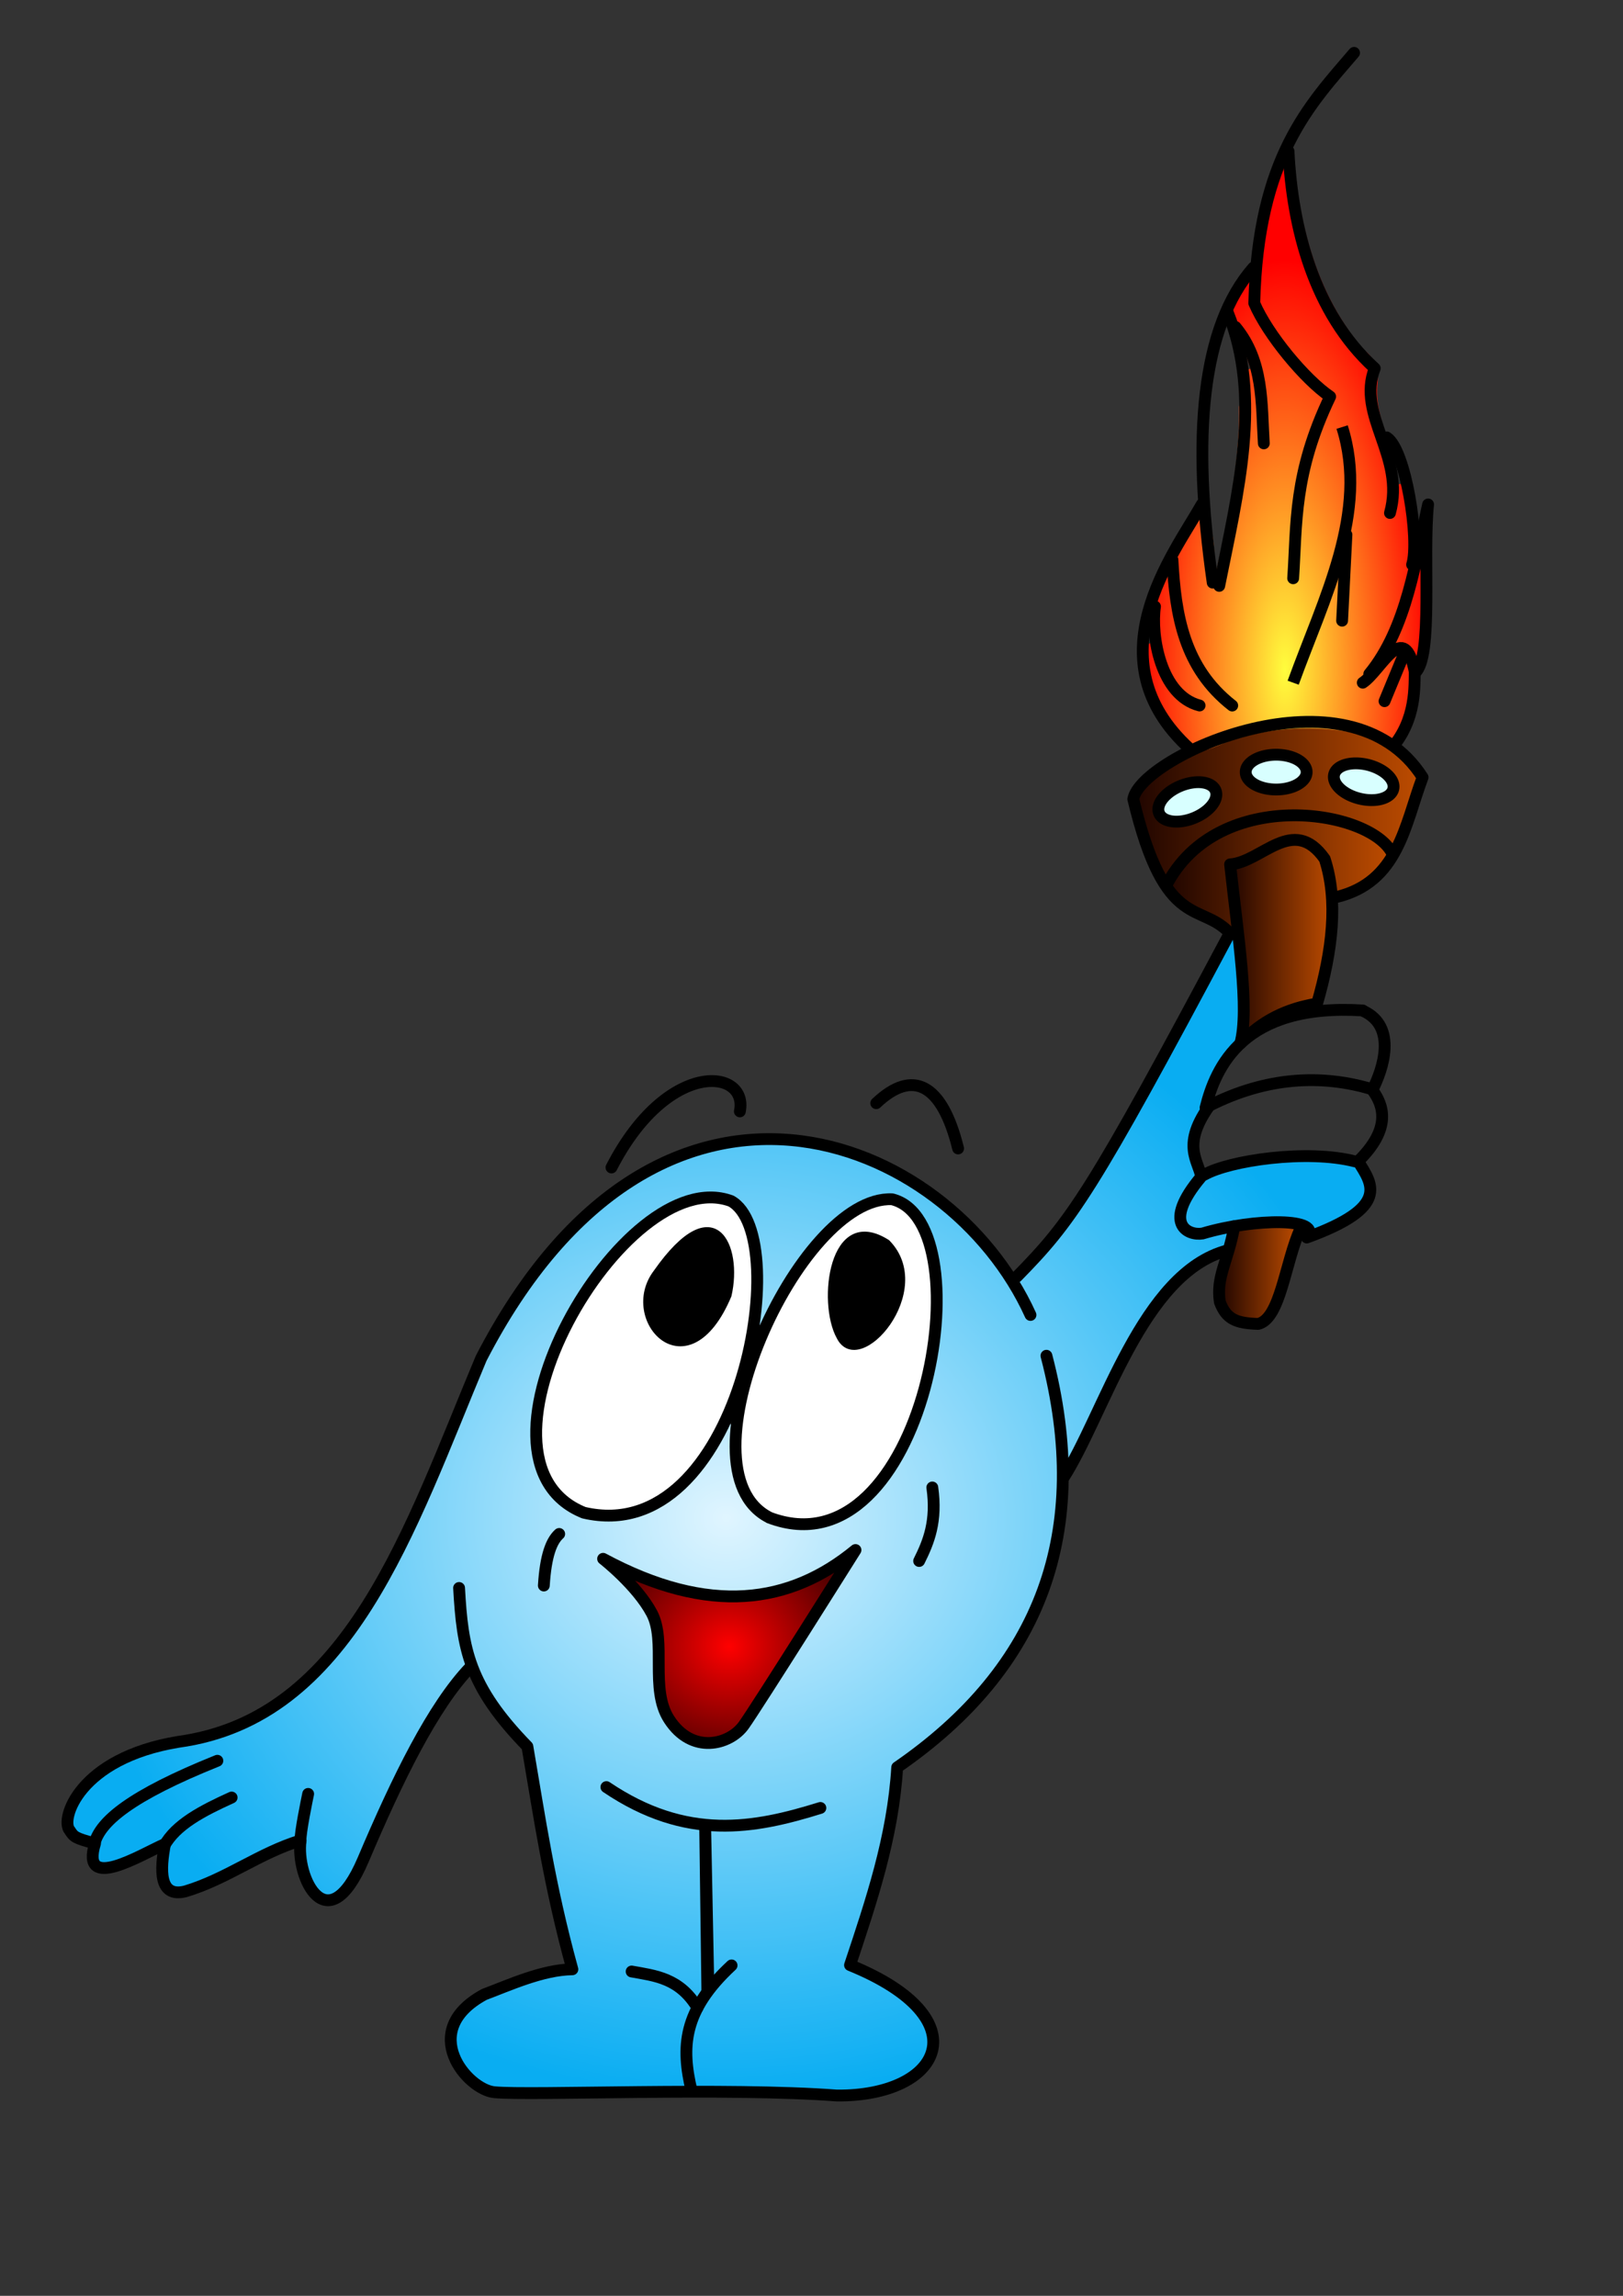 <?xml version="1.0" encoding="UTF-8" standalone="no"?>
<!-- Created with Inkscape (http://www.inkscape.org/) -->

<svg
   xmlns:dc="http://purl.org/dc/elements/1.1/"
   xmlns:cc="http://creativecommons.org/ns#"
   xmlns:rdf="http://www.w3.org/1999/02/22-rdf-syntax-ns#"
   xmlns:svg="http://www.w3.org/2000/svg"
   xmlns="http://www.w3.org/2000/svg"
   xmlns:xlink="http://www.w3.org/1999/xlink"
   xmlns:sodipodi="http://sodipodi.sourceforge.net/DTD/sodipodi-0.dtd"
   xmlns:inkscape="http://www.inkscape.org/namespaces/inkscape"
   width="210mm"
   height="297mm"
   id="svg3960"
   version="1.1"
   inkscape:version="0.47 r22583"
   sodipodi:docname="freiheitsbit.svg"
   style="display:inline">
  <rect width="100%" height="100%" fill="#333333" stroke="none"/>
  <defs
     id="defs3">
    <linearGradient
       id="linearGradient5295">
      <stop
         style="stop-color:#fffd3d;stop-opacity:1;"
         offset="0"
         id="stop5297" />
      <stop
         style="stop-color:#ff0000;stop-opacity:1;"
         offset="1"
         id="stop5299" />
    </linearGradient>
    <linearGradient
       id="linearGradient5245">
      <stop
         style="stop-color:#1f0500;stop-opacity:1;"
         offset="0"
         id="stop5247" />
      <stop
         style="stop-color:#be4c00;stop-opacity:1;"
         offset="1"
         id="stop5249" />
    </linearGradient>
    <linearGradient
       id="linearGradient5214">
      <stop
         style="stop-color:#e0f5ff;stop-opacity:1;"
         offset="0"
         id="stop5216" />
      <stop
         style="stop-color:#09adf2;stop-opacity:1;"
         offset="1"
         id="stop5218" />
    </linearGradient>
    <linearGradient
       id="linearGradient3712">
      <stop
         style="stop-color:#ff0000;stop-opacity:1;"
         offset="0"
         id="stop3714" />
      <stop
         style="stop-color:#490000;stop-opacity:1;"
         offset="1"
         id="stop3716" />
    </linearGradient>
    <inkscape:perspective
       sodipodi:type="inkscape:persp3d"
       inkscape:vp_x="0 : 526.18109 : 1"
       inkscape:vp_y="0 : 1000 : 0"
       inkscape:vp_z="744.09448 : 526.18109 : 1"
       inkscape:persp3d-origin="372.04724 : 350.78739 : 1"
       id="perspective3966" />
    <inkscape:perspective
       id="perspective3902"
       inkscape:persp3d-origin="0.5 : 0.33333333 : 1"
       inkscape:vp_z="1 : 0.5 : 1"
       inkscape:vp_y="0 : 1000 : 0"
       inkscape:vp_x="0 : 0.5 : 1"
       sodipodi:type="inkscape:persp3d" />
    <inkscape:perspective
       id="perspective3687"
       inkscape:persp3d-origin="0.5 : 0.33333333 : 1"
       inkscape:vp_z="1 : 0.5 : 1"
       inkscape:vp_y="0 : 1000 : 0"
       inkscape:vp_x="0 : 0.5 : 1"
       sodipodi:type="inkscape:persp3d" />
    <radialGradient
       inkscape:collect="always"
       xlink:href="#linearGradient3712"
       id="radialGradient3720"
       cx="356.65"
       cy="805.051"
       fx="356.65"
       fy="805.051"
       r="64.604"
       gradientTransform="matrix(1.7588923e-7,0.913,-1,1.8486749e-7,1161.701,479.456)"
       gradientUnits="userSpaceOnUse" />
    <radialGradient
       inkscape:collect="always"
       xlink:href="#linearGradient5214"
       id="radialGradient5220"
       cx="355.223"
       cy="741.791"
       fx="355.223"
       fy="741.791"
       r="322.319"
       gradientTransform="matrix(1,0,0,0.878,0,90.81)"
       gradientUnits="userSpaceOnUse" />
    <linearGradient
       inkscape:collect="always"
       xlink:href="#linearGradient5245"
       id="linearGradient5251"
       x1="554.108"
       y1="391.063"
       x2="695.395"
       y2="391.063"
       gradientUnits="userSpaceOnUse" />
    <linearGradient
       inkscape:collect="always"
       xlink:href="#linearGradient5245"
       id="linearGradient5253"
       x1="570.696"
       y1="426.528"
       x2="680.564"
       y2="426.528"
       gradientUnits="userSpaceOnUse" />
    <linearGradient
       inkscape:collect="always"
       xlink:href="#linearGradient5245"
       id="linearGradient5255"
       x1="601.48"
       y1="457.429"
       x2="652.11"
       y2="457.429"
       gradientUnits="userSpaceOnUse" />
    <linearGradient
       inkscape:collect="always"
       xlink:href="#linearGradient5245"
       id="linearGradient5257"
       x1="596.341"
       y1="622.404"
       x2="634.888"
       y2="622.404"
       gradientUnits="userSpaceOnUse" />
    <radialGradient
       inkscape:collect="always"
       xlink:href="#linearGradient5295"
       id="radialGradient5311"
       cx="628.37"
       cy="276.446"
       fx="628.37"
       fy="276.446"
       r="72"
       gradientTransform="matrix(1,-4.4086634e-8,1.2286757e-7,2.787,1.90395e-4,-442.939)"
       gradientUnits="userSpaceOnUse" />
  </defs>
  <sodipodi:namedview
     inkscape:document-units="mm"
     id="base"
     pagecolor="#ffffff"
     bordercolor="#666666"
     borderopacity="1.0"
     inkscape:pageopacity="0.0"
     inkscape:pageshadow="2"
     inkscape:zoom="0.47618297"
     inkscape:cx="154.27928"
     inkscape:cy="511.26522"
     inkscape:current-layer="layer6"
     showgrid="false"
     inkscape:window-width="1436"
     inkscape:window-height="877"
     inkscape:window-x="0"
     inkscape:window-y="19"
     inkscape:window-maximized="1" />
  <g
     inkscape:groupmode="layer"
     id="layer4"
     inkscape:label="bitfarbe"
     style="display:inline">
    <g
       id="g5200"
       style="fill-opacity:1;fill:url(#radialGradient5220)">
      <path
         id="path5190"
         d="m 600.04,459.572 c -7.6,9.706 -12.085,21.727 -18.484,32.304 -24.305,43.399 -45.57,89.352 -79.037,126.576 -3.728,1.571 -6.569,11.63 -8.63,5.513 -26.576,-40.164 -73.044,-69.315 -122.196,-67.07 -30.905,0.706 -60.294,14.336 -82.787,35.241 -29.616,26.148 -50.603,60.736 -64.602,97.408 -17.3,39.96 -32.78,82.034 -60.613,116.27 -15.745,19.013 -36.065,35.402 -60.336,41.37 -20.945,5.688 -44.958,7.675 -60.601,24.572 -6.044,6.093 -14.072,16.785 -7.231,25.016 2.299,3.854 8.804,4.268 11.189,2.33 -2.649,4.945 -3.099,14.68 4.659,14.569 10.913,-1.385 21.713,-7.676 30.024,-13.355 -3.294,7.107 -4.339,17.24 1.05,23.56 6.88,4.42 14.907,-1.709 21.528,-3.967 13.958,-6.608 28.04,-13.463 41.998,-19.592 2.028,-1.329 -0.031,6.493 1.017,8.63 0.789,8.239 4.762,19.807 14.438,20.377 9.364,-2.628 12.681,-13.484 17.03,-21.197 11.648,-25.2 23.088,-50.946 37.899,-74.42 4.177,-7.018 10.478,-12.661 13.946,-19.983 5.699,15.529 16.3,28.539 27.169,40.754 5.674,34.295 11.665,68.532 20.086,102.259 1.108,3.383 1.835,6.823 -3.056,5.959 -15.379,3.1 -30.821,8.047 -44.101,16.538 -9.178,5.748 -13.313,18.133 -7.908,27.825 4.756,8.294 12.875,17.203 23.428,15.947 29.675,0.626 59.55,0.897 89.115,0.147 3.489,-2.637 10.081,2.288 16.378,0.44 22.451,-0.631 44.92,1.943 67.329,0.733 14.631,-1.011 32.978,-6.275 37.509,-22.091 2.577,-13.008 -8.821,-23.728 -18.572,-30.319 -6.623,-4.552 -14.185,-7.481 -20.935,-11.813 9.245,-29.58 18.969,-59.373 22.128,-90.39 -0.881,-6.825 6.428,-9.134 10.619,-12.971 36.179,-27.399 64.461,-68.063 69.138,-114.041 1.411,-10.023 1.46,-22.345 1.312,-31.123 4.85,3.95 8.684,-3.291 10.336,-7.219 13.604,-25.888 24.328,-54.088 44.101,-76.093 7.06,-7.789 16.47,-12.593 25.791,-16.964 3.808,-3.371 3.081,-12.332 -3.642,-10.697 -5.644,1.201 -15.048,4.47 -17.916,-2.592 -2.162,-8.533 4.889,-15.261 8.006,-22.313 0.214,-7.814 -4.39,-15.858 -0.755,-23.494 5.539,-11.673 7.258,-25.031 15.619,-35.34 10.168,-10.484 6.285,-26.143 6.486,-39.209 -1.209,-5.861 1.269,-14.37 -3.828,-18.345 -1.495,-0.715 -2.645,-0.296 -4.102,0.263 z M 347.151,586.427 c 7.318,-0.554 15.398,2.362 17.489,10.238 6.268,15.271 3.831,32.401 4.426,48.435 4.089,7.817 9.75,-2.361 11.259,-6.927 9.843,-17.869 21.986,-35.906 39.835,-46.529 6.493,-3.09 15.126,-7.887 21.493,-1.87 13.272,8.824 14.129,26.243 15.357,40.655 1.217,28.661 -5.626,57.95 -19.767,82.967 -9.601,16.29 -25.595,32.216 -45.794,31.058 -11.322,0.108 -23.589,-5.387 -27.3,-16.866 -4.232,-9.343 -3.016,-19.834 -4.463,-29.654 -5.631,-5.928 -9.302,4.73 -12.009,8.653 -10.324,15.343 -24.442,31.055 -43.904,33.24 -13.266,2.535 -27.969,-2.554 -34.683,-14.667 -11.341,-19.643 -4.948,-43.893 2.611,-63.718 11.254,-27.34 29.224,-53.29 54.648,-69.077 6.426,-3.518 13.502,-5.956 20.803,-5.939 z M 415.27,761.222 c -17.083,28.275 -34.715,56.265 -53.551,83.279 -7.743,9.332 -24.12,9.366 -31.336,-0.788 -9.108,-10.209 -6.535,-25.045 -7.987,-37.668 0.523,-11.215 -4.247,-21.707 -12.16,-29.434 -3.5,-3.987 -7.395,-7.549 -10.861,-11.485 23.101,11.292 49.354,19.163 75.207,14.208 15.138,-2.249 28.83,-9.867 40.983,-18.671 l -0.295,0.558 z m -69.957,131.351 c 1.442,1.427 -2.105,0.459 0,0 z m 0.984,71.171 c 3.201,4.746 8.076,1.272 2.198,6.759 -3.058,4.858 -2.963,2.813 -2.461,-1.673 0.128,-0.779 -0.112,-7.407 0.263,-5.086 z m -7.416,13.781 c 2.92,1.004 5.797,-1.08 2.691,2.756 -1.844,4.659 -0.943,-0.384 -2.527,-2.231 -0.029,-0.239 -0.623,-0.78 -0.164,-0.525 z"
         style="fill:url(#radialGradient5220);fill-opacity:1;stroke:none" />
      <path
         id="path5192"
         d="m 637.415,527.691 c -15.893,0.919 -31.743,4.977 -45.61,12.797 -7.527,8.535 -12.258,23.392 -4.2,33.01 8.445,-0.214 16.448,-4.695 25.023,-5.318 16.345,-2.748 33.06,-2.798 49.43,-0.195 7.537,-2.94 12.14,-11.591 14.11,-19.294 1.027,-7.406 -2.628,-17.475 -11.255,-18.08 -9.007,-2.061 -18.24,-3.216 -27.497,-2.92 z"
         style="fill:url(#radialGradient5220);fill-opacity:1;stroke:none" />
      <path
         id="path5194"
         d="m 633.871,565.295 c -15.728,0.393 -32.281,1.93 -46.168,9.713 -5.241,5.74 -10.814,13.243 -10.369,21.394 0.895,7.849 9.931,7.598 15.685,6.005 14.962,-3.17 31.207,-6.444 46.102,-1.608 6.488,5.143 14.086,-2.117 20.114,-4.725 7.609,-3.707 14.001,-12.662 9.549,-21.132 -3.422,-9.951 -15.173,-9.2 -23.657,-9.581 -3.751,-0.132 -7.504,-0.113 -11.256,-0.066 z"
         style="fill:url(#radialGradient5220);fill-opacity:1;stroke:none" />
      <path
         id="path5196"
         d="m 658.645,493.73 c -19.784,-0.356 -41.922,3.662 -55.06,19.721 -5.089,6.226 -11.462,13.246 -11.386,21.689 3.532,6.912 10.967,-0.142 16.111,-0.82 18.573,-6.129 38.576,-6.799 57.718,-2.888 8.852,0.74 10.394,-10.215 11.288,-16.735 1.525,-9.696 -4.753,-22.117 -15.98,-20.968 -0.897,-0.055 -1.794,-0.028 -2.691,0 z"
         style="fill:url(#radialGradient5220);fill-opacity:1;stroke:none" />
    </g>
  </g>
  <g
     inkscape:groupmode="layer"
     id="layer5"
     inkscape:label="Fackel"
     style="display:inline">
    <g
       id="g5289">
      <path
         id="path5237"
         d="m 632.624,410.516 c -10.471,1.543 -19.338,8.146 -29.138,11.649 -4.619,5.347 0.245,13.227 -0.197,19.491 2.551,20.003 3.521,40.198 5.053,60.187 3.553,6.597 9.614,-1.417 14.11,-3.191 6.866,-4.286 15.355,-4.99 22.214,-8.86 6.012,-22.506 11.632,-47.335 3.052,-69.957 -2.574,-5.666 -8.732,-9.96 -15.094,-9.319 z"
         style="fill:url(#linearGradient5255);fill-opacity:1;stroke:none" />
      <path
         id="path5239"
         d="m 627.636,398.802 c -21.908,-0.144 -43.568,11.672 -55.297,30.128 -5.598,7.153 4.497,12.302 9.49,15.778 6.057,3.372 11.952,7.791 18.671,9.614 7.196,-1.104 3.717,-10.737 3.577,-15.783 -0.278,-5.165 -2.069,-10.941 -1.214,-15.816 11.831,-2.288 21.733,-12.775 34.191,-10.861 8.872,3.278 12.879,13.078 13.06,21.919 2.94,7.618 12.271,2.895 16.833,-0.459 5.162,-4.513 13.399,-8.806 13.617,-16.341 -4.472,-8.786 -15.011,-12.685 -23.855,-15.652 -9.419,-2.696 -19.341,-2.711 -29.072,-2.527 z"
         style="fill:url(#linearGradient5253);fill-opacity:1;stroke:none" />
      <path
         id="path5241"
         d="m 637.054,352.831 c -27.798,1.187 -56.201,10.388 -77.34,28.908 -4.93,3.68 -7.19,9.968 -4.381,15.68 3.615,10.562 5.594,22.45 12.618,31.374 6.862,3.043 9.056,-7.066 13.88,-10.467 15.681,-15.207 38.603,-20.819 60.043,-18.232 13.635,0.489 26.648,6.049 37.537,13.92 6.707,1.234 7.352,-8.321 9.653,-12.85 2.049,-7.441 6.192,-14.686 6.333,-22.411 -12.695,-19.33 -36.17,-26.749 -58.342,-25.922 z m -13.256,16.866 c 5.331,0.187 14.041,1.673 14.208,8.4 -2.251,6.71 -11.544,7.38 -17.555,6.628 -4.945,-0.251 -13.042,-4.091 -9.778,-10.106 3.076,-3.703 8.481,-4.911 13.125,-4.922 z m 39.31,4.298 c 6.631,-0.646 22.099,6.087 15.849,13.913 -7.746,4.423 -19.766,2.54 -24.839,-5.02 -2.338,-4.044 0.741,-8.39 5.119,-8.531 1.264,-0.308 2.578,-0.308 3.872,-0.361 z m -77.537,9.581 c 4.451,-1.226 9.741,1.731 8.269,6.792 -4.41,7.711 -15.073,12.845 -23.757,9.647 -5.889,-2.924 -0.881,-10.499 3.183,-12.764 3.57,-2.512 8.027,-3.621 12.305,-3.675 z"
         style="fill:url(#linearGradient5251);fill-opacity:1;stroke:none" />
      <path
         id="path5243"
         d="m 621.205,597.353 c -6.516,0.64 -16.673,-1.305 -18.867,7.088 -3.072,11.242 -8.562,23.58 -4.627,35.274 4.567,9.37 20.499,11.171 25.135,0.788 5.357,-12.389 9.195,-25.644 12.042,-38.818 -1.026,-6.561 -9.28,-3.695 -13.683,-4.331 z"
         style="fill:url(#linearGradient5257);fill-opacity:1;stroke:none" />
    </g>
  </g>
  <g
     inkscape:groupmode="layer"
     id="layer6"
     inkscape:label="Feuer">
    <g
       id="g5284"
       style="fill:url(#radialGradient5311);fill-opacity:1">
      <path
         id="path5278"
         d="m 625.832,81.795 c -7.694,3.144 -7.003,13.252 -9.336,19.969 -2.218,10.817 -4.034,21.746 -5.003,32.762 -7.732,-0.972 -9.855,9.025 -12.37,14.7 -1.694,5.302 0.836,11.3 4.758,14.175 3.312,5.222 6.008,10.914 7.58,16.932 -8.387,2.123 -4.37,12.6 -5.528,18.736 0.428,27.035 -5.352,53.499 -11.01,79.802 -1.674,-8.913 -0.863,-18.566 -4.495,-26.907 -7.389,-5.518 -11.694,4.618 -14.631,9.935 -3.397,5.342 -5.406,11.65 -4.696,18.021 -8.831,-0.764 -8.731,10.122 -9.122,16.242 -0.693,5.92 1.058,13.683 0.558,18.408 -9.382,1.462 -5.595,12.381 -4.364,18.572 3.839,12.781 10.897,25.268 21.394,33.633 9.282,3.045 18.05,-4.225 26.941,-6.012 17.237,-5.277 36.132,-5.92 53.746,-2.814 7.777,1.316 14.137,6.958 21.886,8.039 6.893,-3.755 8.256,-12.878 10.631,-19.852 1.491,-7.831 2.406,-16.45 -0.492,-23.986 -4.043,-3.682 -10.283,0.592 -13.256,-2.494 12.617,-21.799 17.749,-47.565 13.484,-72.471 -0.095,-4.956 -3.19,-12.407 -9.382,-10.153 0.205,-17.03 -11.269,-31.96 -9.517,-49.12 0.828,-6.499 -1.026,-12.793 -6.562,-16.67 -19.827,-22.846 -29.698,-52.943 -33.076,-82.558 -0.361,-4.228 -3.691,-7.631 -8.138,-6.891 z m 28.941,200.652 c -2.227,0.007 1.707,-5.438 0,0 z"
         style="fill:url(#radialGradient5311);fill-opacity:1;stroke:none" />
      <path
         id="path5280"
         d="m 598.072,157.429 c -7.121,3.705 -6.395,13.449 -8.609,20.159 -5.034,24.354 -3.065,49.475 -2.631,74.177 1.032,8.98 0.423,18.631 4.054,26.973 5.862,4.876 11.696,-2.155 11.188,-8.202 5.69,-26.152 10.007,-52.743 8.6,-79.605 -0.174,-10.603 -1.312,-21.68 -5.711,-31.369 -1.564,-1.89 -4.527,-2.9 -6.891,-2.133 z"
         style="fill:url(#radialGradient5311);fill-opacity:1;stroke:none" />
      <path
         id="path5282"
         d="m 692.475,276.278 c -6.433,4.871 -5.725,14.342 -9.032,21.273 -0.983,6.634 -8.497,14.023 -3.174,20.4 2.576,2.437 6.333,1.135 8.269,4.397 6.944,3.729 11.369,-4.703 10.73,-10.599 0.356,-10.497 1.785,-21.27 0.707,-31.641 -0.605,-3.373 -4.508,-4.491 -7.5,-3.83 z"
         style="fill:url(#radialGradient5311);fill-opacity:1;stroke:none" />
    </g>
  </g>
  <g
     inkscape:label="Layer 1"
     inkscape:groupmode="layer"
     id="layer1"
     style="display:inline">
    <g
       id="g4063">
      <path
         sodipodi:nodetypes="ccc"
         id="path3757"
         d="m 285.527,739.623 c -64.43,-25.891 19.581,-171.563 71.913,-152.412 31.47,17.053 4.331,170.172 -71.913,152.412 z"
         style="fill:#ffffff;fill-opacity:1;stroke:#000000;stroke-width:5.777;stroke-linecap:butt;stroke-linejoin:round;stroke-miterlimit:4;stroke-opacity:1;stroke-dasharray:none" />
      <path
         sodipodi:nodetypes="cccccccccc"
         id="path3717"
         d="M 503.943,642.937 C 463.783,554.238 321.713,496.542 235.274,664.187 200.218,747.802 171.075,840.17 87.278,851.649 c -48.879,8.019 -57.849,38.051 -53.219,43.252 2.091,3.265 2.656,3.864 12.412,6.432 -7.354,24.103 22.504,5.411 34.207,0.299 -2.295,12.208 -3.255,26.568 10.127,23.099 20.407,-6.183 35.862,-18.606 56.216,-24.86 -2.542,18.236 13.147,50.254 30.572,9.458 16.876,-39.772 34.071,-74.938 52.368,-94.11"
         style="fill:none;stroke:#000000;stroke-width:5.776;stroke-linecap:round;stroke-linejoin:round;stroke-miterlimit:0;stroke-opacity:1;stroke-dasharray:none" />
      <path
         sodipodi:nodetypes="cc"
         id="path3719"
         d="m 46.192,901.426 c 2.739,-10.726 17.447,-23.376 60.106,-40.518"
         style="fill:none;stroke:#000000;stroke-width:5.777;stroke-linecap:round;stroke-linejoin:round;stroke-miterlimit:4;stroke-opacity:1;stroke-dasharray:none" />
      <path
         sodipodi:nodetypes="cc"
         id="path3723"
         d="m 80.207,902.685 c 5.749,-10.632 18.914,-17.369 33.067,-23.799"
         style="fill:none;stroke:#000000;stroke-width:5.777;stroke-linecap:round;stroke-linejoin:round;stroke-miterlimit:4;stroke-opacity:1;stroke-dasharray:none" />
      <path
         sodipodi:nodetypes="cc"
         d="m 146.939,900.147 c -0.108,-4.481 3.105,-19.801 3.755,-23.036"
         style="fill:none;stroke:#000000;stroke-width:5.777;stroke-linecap:round;stroke-linejoin:round;stroke-miterlimit:4;stroke-opacity:1;stroke-dasharray:none" />
      <path
         sodipodi:nodetypes="cc"
         id="path3727"
         d="m 299.026,570.836 c 27.37,-53.23 67.072,-48.532 62.794,-27.431"
         style="fill:none;stroke:#000000;stroke-width:5.777;stroke-linecap:round;stroke-linejoin:round;stroke-miterlimit:4;stroke-opacity:1;stroke-dasharray:none" />
      <path
         sodipodi:nodetypes="cc"
         id="path3731"
         d="m 428.509,539.401 c 17.782,-16.856 32.192,-9.68 40.04,22.131"
         style="fill:none;stroke:#000000;stroke-width:5.777;stroke-linecap:round;stroke-linejoin:round;stroke-miterlimit:4;stroke-opacity:1;stroke-dasharray:none" />
      <path
         sodipodi:nodetypes="ccccccccc"
         id="path3733"
         d="m 511.745,662.881 c 22.421,85.783 -2.387,152.673 -72.986,201.248 -2.056,34.11 -12.657,65.371 -23.076,96.693 64.388,26.181 44.878,64.224 -6.44,63.768 -53.274,-4.057 -149.606,0.07 -167.438,-1.61 -13.208,-1.172 -37.926,-30.003 -4.991,-47.807 11.835,-4.43 28.439,-12.1 43.094,-12.299 -11.388,-41.381 -16.048,-74.352 -22.003,-108.942 -28.81,-29.582 -31.754,-47.829 -33.401,-77.512"
         style="fill:none;stroke:#000000;stroke-width:5.777;stroke-linecap:round;stroke-linejoin:round;stroke-miterlimit:4;stroke-opacity:1;stroke-dasharray:none" />
      <path
         sodipodi:nodetypes="cc"
         id="path3735"
         d="m 296.544,873.788 c 39.342,26.588 72.353,20.251 104.649,10.197"
         style="fill:none;stroke:#000000;stroke-width:5.777;stroke-linecap:round;stroke-linejoin:round;stroke-miterlimit:4;stroke-opacity:1;stroke-dasharray:none" />
      <path
         id="path3737"
         d="m 345.917,973.607 -1.073,-81.036 1.61,81.036"
         style="fill:none;stroke:#000000;stroke-width:5.777;stroke-linecap:butt;stroke-linejoin:round;stroke-miterlimit:4;stroke-opacity:1;stroke-dasharray:none" />
      <path
         sodipodi:nodetypes="cc"
         id="path3739"
         d="m 357.767,960.97 c -23.984,22.243 -24.597,40.083 -19.578,61.224"
         style="fill:none;stroke:#000000;stroke-width:5.777;stroke-linecap:round;stroke-linejoin:round;stroke-miterlimit:4;stroke-opacity:1;stroke-dasharray:none" />
      <path
         sodipodi:nodetypes="cc"
         id="path3741"
         d="m 308.887,963.947 c 11.579,2.098 23.39,3.151 32.2,17.71"
         style="fill:none;stroke:#000000;stroke-width:5.777;stroke-linecap:round;stroke-linejoin:round;stroke-miterlimit:4;stroke-opacity:1;stroke-dasharray:none" />
      <path
         sodipodi:nodetypes="cc"
         id="path3743"
         d="M 497.255,624.241 C 523.989,597.015 533.515,583.801 601.353,456.29"
         style="fill:none;stroke:#000000;stroke-width:5.777;stroke-linecap:round;stroke-linejoin:round;stroke-miterlimit:4;stroke-opacity:1;stroke-dasharray:none" />
      <path
         sodipodi:nodetypes="cc"
         id="path3745"
         d="m 519.841,722.963 c 20.129,-31.102 38.548,-100.505 80.355,-111.578"
         style="fill:none;stroke:#000000;stroke-width:5.777;stroke-linecap:butt;stroke-linejoin:round;stroke-miterlimit:4;stroke-opacity:1;stroke-dasharray:none" />
      <path
         sodipodi:nodetypes="ccc"
         id="path3747"
         d="m 666.413,494.048 c -58.547,-3.639 -71.942,27.833 -76.852,47.547 26.393,-13.899 53.653,-17.11 80.464,-9.298"
         style="fill:none;stroke:#000000;stroke-width:5.777;stroke-linecap:round;stroke-linejoin:round;stroke-miterlimit:4;stroke-opacity:1;stroke-dasharray:none" />
      <path
         sodipodi:nodetypes="ccccccc"
         id="path3751"
         d="m 666.816,494.358 c 16.459,7.624 9.58,28.363 4.328,38.581 5.52,7.51 9.457,18.79 -6.977,34.883 6.878,11.082 15.99,22.355 -25.096,37.257 8.286,-9.73 -25.509,-9.557 -51.004,-1.966 -7.101,1.171 -20.11,-4.648 -0.654,-27.708 -1.32,-7.955 -10.154,-15.719 4.842,-35.91"
         style="fill:none;stroke:#000000;stroke-width:5.777;stroke-linecap:round;stroke-linejoin:round;stroke-miterlimit:4;stroke-opacity:1;stroke-dasharray:none" />
      <path
         sodipodi:nodetypes="cc"
         id="path3753"
         d="m 589.024,574.332 c 12.147,-6.904 50.06,-12.515 73.522,-6.498"
         style="fill:none;stroke:#000000;stroke-width:5.777;stroke-linecap:round;stroke-linejoin:round;stroke-miterlimit:4;stroke-opacity:1;stroke-dasharray:none" />
      <path
         sodipodi:nodetypes="cccc"
         id="path3755"
         d="m 603.622,599.562 c -3.135,17.407 -8.987,24.611 -7.085,37.022 3.209,8.664 8.356,10.424 18.783,10.733 10.901,-2.602 13.179,-30.204 20.599,-46.52"
         style="fill:none;stroke:#000000;stroke-width:5.777;stroke-linecap:round;stroke-linejoin:round;stroke-miterlimit:4;stroke-opacity:1;stroke-dasharray:none" />
      <path
         sodipodi:nodetypes="ccc"
         id="path3759"
         d="M 376.176,742.009 C 452.321,770.93 482.318,597.733 436.282,586.377 390.768,584.218 330.191,718.335 376.011,741.878"
         style="fill:#ffffff;fill-opacity:1;stroke:#000000;stroke-width:5.777;stroke-linecap:round;stroke-linejoin:round;stroke-miterlimit:4;stroke-opacity:1;stroke-dasharray:none" />
      <path
         sodipodi:nodetypes="cc"
         id="path3761"
         d="m 273.467,750.009 c -3.766,3.362 -6.601,10.445 -7.513,25.223"
         style="fill:none;stroke:#000000;stroke-width:5.777;stroke-linecap:round;stroke-linejoin:round;stroke-miterlimit:4;stroke-opacity:1;stroke-dasharray:none" />
      <path
         sodipodi:nodetypes="cc"
         id="path3763"
         d="m 455.932,727.28 c 2.337,16.469 -1.737,26.527 -6.44,35.956"
         style="fill:none;stroke:#000000;stroke-width:5.777;stroke-linecap:round;stroke-linejoin:round;stroke-miterlimit:4;stroke-opacity:1;stroke-dasharray:none" />
      <path
         sodipodi:nodetypes="ccsscc"
         id="path3765"
         d="m 294.934,762.163 c 0,0 16.505,12.857 23.802,26.575 7.297,13.718 -1.019,37.045 8.398,51.778 11.258,17.614 29.724,12.559 36.528,3.116 6.259,-8.687 54.705,-85.761 54.705,-85.761 -31.972,26.327 -71.454,32.269 -123.432,4.293 z"
         style="fill:url(#radialGradient3720);fill-opacity:1;stroke:#000000;stroke-width:5.777;stroke-linecap:butt;stroke-linejoin:round;stroke-miterlimit:4;stroke-opacity:1;stroke-dasharray:none" />
      <path
         sodipodi:nodetypes="ccc"
         id="path3769"
         d="m 356.76,633.525 c 5.622,-24.315 -7.247,-52.961 -36.189,-11.723 -17.885,23.435 15.864,60.122 36.189,11.723 z"
         style="fill:#000000;fill-opacity:1;stroke:#000000;stroke-width:1.926px;stroke-linecap:butt;stroke-linejoin:round;stroke-opacity:1" />
      <path
         sodipodi:nodetypes="ccc"
         id="path3773"
         d="m 434.182,607.123 c -28.037,-17.882 -33.504,29.7 -24.169,46.635 10.032,20.392 47.503,-22.943 24.169,-46.635 z"
         style="fill:#000000;fill-opacity:1;stroke:#000000;stroke-width:1.926px;stroke-linecap:butt;stroke-linejoin:round;stroke-opacity:1" />
      <path
         sodipodi:nodetypes="cccc"
         id="path3804"
         d="m 662.188,25.845 c -21.395,25.056 -47.126,50.871 -48.8,122.414 6.579,15.401 24.847,37.35 37.099,45.659 -17.99,37.583 -16.299,62.044 -18.084,88.824"
         style="fill:none;stroke:#000000;stroke-width:5.777;stroke-linecap:round;stroke-linejoin:round;stroke-miterlimit:4;stroke-opacity:1;stroke-dasharray:none" />
      <path
         sodipodi:nodetypes="ccc"
         id="path3806"
         d="m 630.125,73.946 c 1.843,37.038 12.226,78.939 42.168,106.143 -9.01,23.067 15.104,43.203 7.446,70.74"
         style="fill:none;stroke:#000000;stroke-width:5.777;stroke-linecap:round;stroke-linejoin:round;stroke-miterlimit:4;stroke-opacity:1;stroke-dasharray:none" />
      <path
         sodipodi:nodetypes="cc"
         id="path3808"
         d="m 612.934,130.835 c -25.353,28.932 -30.143,82.571 -19.89,154.034"
         style="fill:none;stroke:#000000;stroke-width:5.777;stroke-linecap:round;stroke-linejoin:round;stroke-miterlimit:4;stroke-opacity:1;stroke-dasharray:none" />
      <path
         sodipodi:nodetypes="cc"
         id="path3810"
         d="m 600.49,152.963 c 16.832,41.781 4.93,87.555 -4.255,133.501"
         style="fill:none;stroke:#000000;stroke-width:5.777;stroke-linecap:round;stroke-linejoin:round;stroke-miterlimit:4;stroke-opacity:1;stroke-dasharray:none" />
      <path
         sodipodi:nodetypes="cc"
         id="path3812"
         d="m 604.213,159.878 c 13.839,16.742 12.637,37.358 13.829,56.911"
         style="fill:none;stroke:#000000;stroke-width:5.777;stroke-linecap:round;stroke-linejoin:round;stroke-miterlimit:4;stroke-opacity:1;stroke-dasharray:none" />
      <path
         sodipodi:nodetypes="cc"
         id="path3814"
         d="m 587.725,246.574 c -13.783,24.432 -54.012,75.707 -5.899,119.562"
         style="fill:none;stroke:#000000;stroke-width:5.777;stroke-linecap:round;stroke-linejoin:round;stroke-miterlimit:4;stroke-opacity:1;stroke-dasharray:none" />
      <path
         sodipodi:nodetypes="cc"
         id="path3818"
         d="m 564.834,296.577 c -2.066,14.082 2.657,43.425 21.8,48.373"
         style="fill:none;stroke:#000000;stroke-width:5.777;stroke-linecap:round;stroke-linejoin:round;stroke-miterlimit:4;stroke-opacity:1;stroke-dasharray:none" />
      <path
         sodipodi:nodetypes="cc"
         id="path3820"
         d="m 573.364,273.7 c 1.452,26.847 5.533,52.774 29.233,71.278"
         style="fill:none;stroke:#000000;stroke-width:5.777;stroke-linecap:round;stroke-linejoin:round;stroke-miterlimit:4;stroke-opacity:1;stroke-dasharray:none" />
      <path
         sodipodi:nodetypes="cc"
         id="path3822"
         d="m 656.337,208.81 c 13.15,41.664 -8.837,83.327 -23.934,124.991"
         style="fill:none;stroke:#000000;stroke-width:5.777;stroke-linecap:butt;stroke-linejoin:round;stroke-miterlimit:4;stroke-opacity:1;stroke-dasharray:none" />
      <path
         id="path3824"
         d="m 658.465,261.466 -2.127,42.018"
         style="fill:none;stroke:#000000;stroke-width:5.777;stroke-linecap:round;stroke-linejoin:round;stroke-miterlimit:4;stroke-opacity:1;stroke-dasharray:none" />
      <path
         id="path3828"
         d="m 678.179,213.883 c 9.203,5.72 16.159,50.167 12.387,62.188"
         style="fill:none;stroke:#000000;stroke-width:5.777;stroke-linecap:round;stroke-linejoin:round;stroke-miterlimit:4;stroke-opacity:1;stroke-dasharray:none"
         sodipodi:nodetypes="cc" />
      <path
         sodipodi:nodetypes="cccc"
         id="path3830"
         d="m 669.62,329.526 c 18.553,-22.537 22.792,-56.146 28.763,-82.877 -2.639,25.491 2.578,74.761 -6.41,82.365 -5.18,-27.265 -16.516,-1.175 -25.53,4.787"
         style="fill:none;stroke:#000000;stroke-width:5.777;stroke-linecap:round;stroke-linejoin:round;stroke-miterlimit:4;stroke-opacity:1;stroke-dasharray:none" />
      <path
         id="path3832"
         d="m 691.973,326.355 c -0.591,6.06 1.569,22.343 -9.443,37.053"
         style="fill:none;stroke:#000000;stroke-width:5.777;stroke-linecap:round;stroke-linejoin:round;stroke-miterlimit:4;stroke-opacity:1;stroke-dasharray:none"
         sodipodi:nodetypes="cc" />
      <path
         id="path3836"
         d="m 687.186,318.377 -10.106,24.466"
         style="fill:none;stroke:#000000;stroke-width:5.777;stroke-linecap:round;stroke-linejoin:round;stroke-miterlimit:4;stroke-opacity:1;stroke-dasharray:none" />
      <path
         sodipodi:nodetypes="ccccc"
         id="path3840"
         d="m 606.534,510.267 c 4.58,-16.76 -1.133,-52.623 -4.98,-87.642 15.424,-0.999 30.849,-24.598 46.273,-2.659 6.655,20.422 3.765,44.661 -3.723,70.74 -14.394,2.31 -27.183,8.233 -37.57,19.561 z"
         style="fill:none;stroke:#000000;stroke-width:5.777;stroke-linecap:butt;stroke-linejoin:round;stroke-miterlimit:4;stroke-opacity:1;stroke-dasharray:none" />
      <path
         sodipodi:nodetypes="cccc"
         id="path3842"
         d="m 653.678,438.581 c 30.224,-7.339 33.246,-35.079 42.018,-58.507 -36.163,-56.715 -137.978,-10.203 -141.479,10.638 15.669,65.923 33.349,49.671 47.751,66.173"
         style="fill:none;stroke:#000000;stroke-width:5.777;stroke-linecap:butt;stroke-linejoin:round;stroke-miterlimit:4;stroke-opacity:1;stroke-dasharray:none" />
      <path
         sodipodi:nodetypes="cc"
         id="path3844"
         d="M 570.173,433.263 C 595.71,383.139 672.576,396.037 681.336,418.37"
         style="fill:none;stroke:#000000;stroke-width:5.777;stroke-linecap:butt;stroke-linejoin:round;stroke-miterlimit:4;stroke-opacity:1;stroke-dasharray:none" />
      <path
         d="m 504.366,244.438 a 7.734,4.419 0 1 1 -15.468,0 7.734,4.419 0 1 1 15.468,0 z"
         sodipodi:ry="4.4194174"
         sodipodi:rx="7.7339807"
         sodipodi:cy="244.43781"
         sodipodi:cx="496.63202"
         id="path3846"
         style="fill:#d8ffff;fill-opacity:1;stroke:#000000;stroke-width:3;stroke-linecap:round;stroke-linejoin:round;stroke-miterlimit:4;stroke-opacity:1;stroke-dasharray:none"
         sodipodi:type="arc"
         transform="matrix(1.926,0,0,1.926,-332.422,-93.274)" />
      <path
         d="m 504.366,244.438 a 7.734,4.419 0 1 1 -15.468,0 7.734,4.419 0 1 1 15.468,0 z"
         sodipodi:ry="4.4194174"
         sodipodi:rx="7.7339807"
         sodipodi:cy="244.43781"
         sodipodi:cx="496.63202"
         id="path3846-7"
         style="fill:#d8ffff;fill-opacity:1;stroke:#000000;stroke-width:3;stroke-linecap:round;stroke-linejoin:round;stroke-miterlimit:4;stroke-opacity:1;stroke-dasharray:none"
         sodipodi:type="arc"
         transform="matrix(1.87,0.46,-0.46,1.87,-149.366,-303.321)" />
      <path
         d="m 504.366,244.438 a 7.734,4.419 0 1 1 -15.468,0 7.734,4.419 0 1 1 15.468,0 z"
         sodipodi:ry="4.4194174"
         sodipodi:rx="7.7339807"
         sodipodi:cy="244.43781"
         sodipodi:cx="496.63202"
         id="path3846-8"
         style="fill:#d8ffff;fill-opacity:1;stroke:#000000;stroke-width:3;stroke-linecap:round;stroke-linejoin:round;stroke-miterlimit:4;stroke-opacity:1;stroke-dasharray:none"
         sodipodi:type="arc"
         transform="matrix(1.787,-0.717,0.717,1.787,-482.091,311.362)" />
    </g>
  </g>
</svg>
